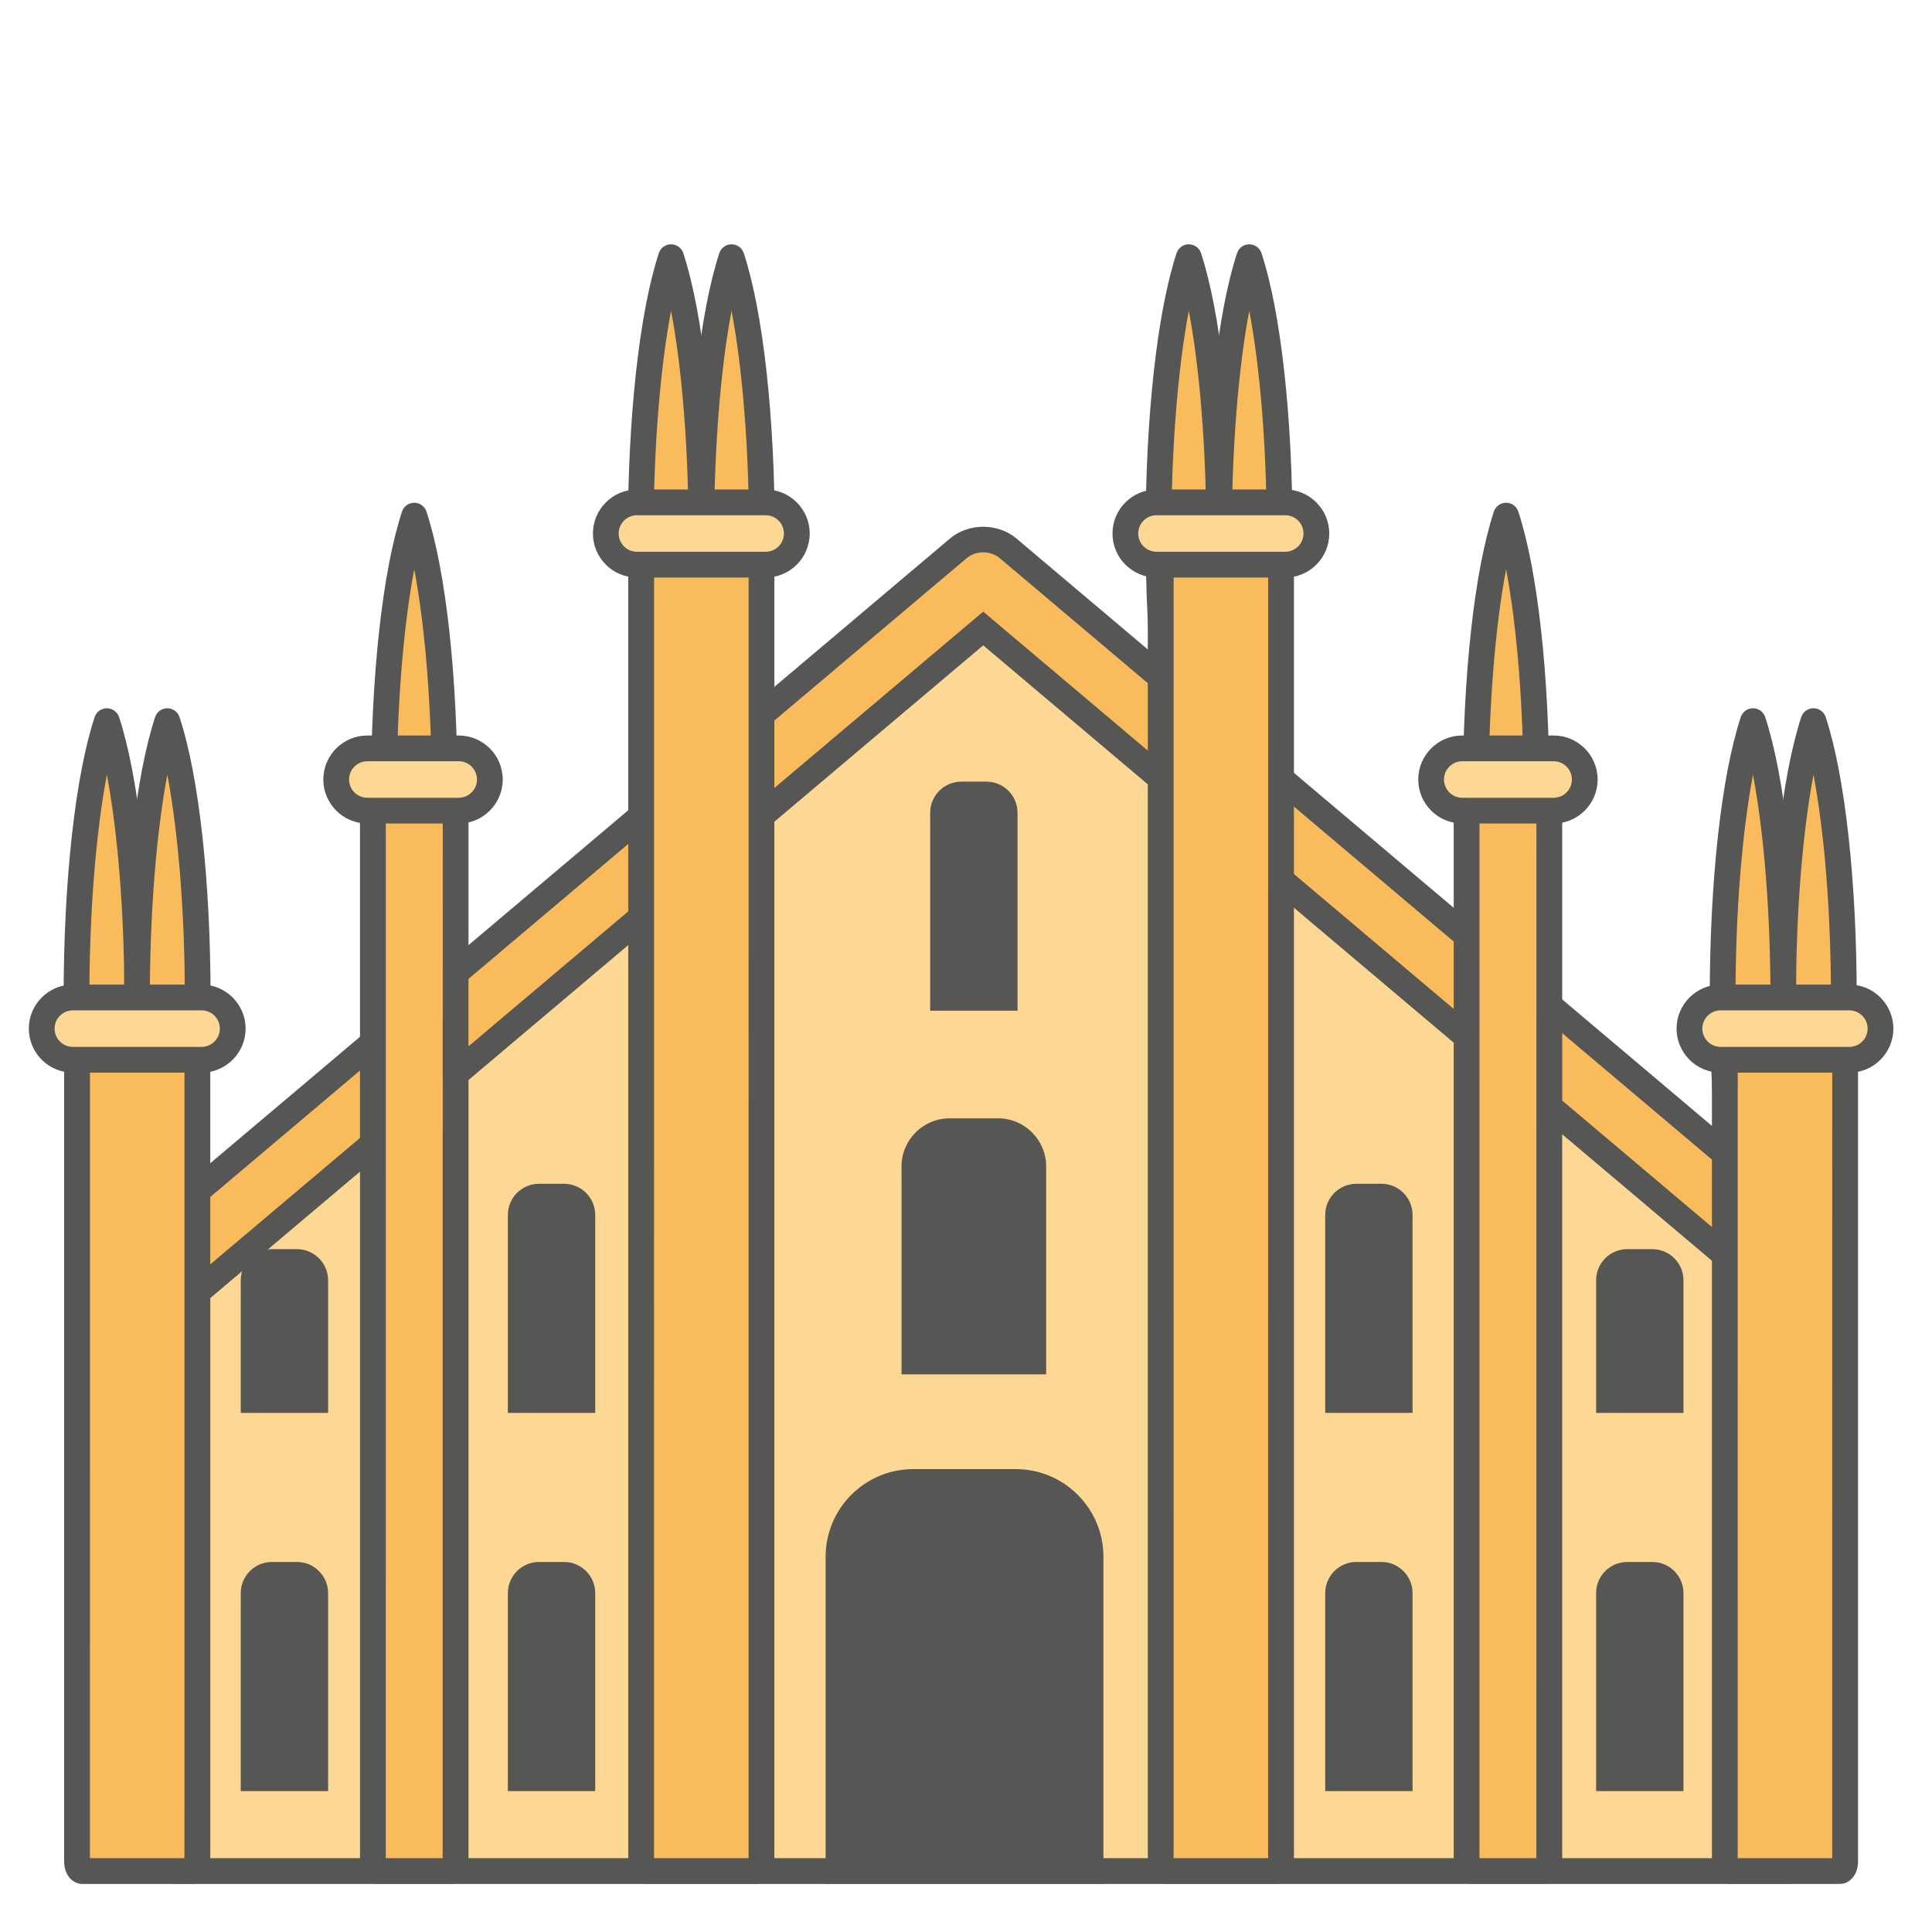 <?xml version="1.0" encoding="utf-8"?>
<!-- Generator: Adobe Illustrator 17.0.0, SVG Export Plug-In . SVG Version: 6.00 Build 0)  -->
<!DOCTYPE svg PUBLIC "-//W3C//DTD SVG 1.1//EN" "http://www.w3.org/Graphics/SVG/1.1/DTD/svg11.dtd">
<svg version="1.1" id="Layer_1" xmlns="http://www.w3.org/2000/svg" xmlns:xlink="http://www.w3.org/1999/xlink" x="0px" y="0px"
	 width="100px" height="100px" viewBox="0 0 100 100" enable-background="new 0 0 100 100" xml:space="preserve">
<g>
	<g>
		<g>
			<path fill="#F9BB5C" d="M5.531,37.326c-0.939,2.857-1.571,8.19-1.571,14.304s0.632,11.447,1.571,14.304
				c0.939-2.857,1.571-8.19,1.571-14.304S6.47,40.182,5.531,37.326z"/>
			<path fill="#565655" d="M5.531,66.6c-0.288,0-0.543-0.185-0.633-0.458c-1.005-3.057-1.605-8.482-1.605-14.512
				c0-6.03,0.6-11.455,1.605-14.512c0.09-0.273,0.345-0.458,0.633-0.458s0.543,0.185,0.633,0.458
				c1.005,3.057,1.605,8.482,1.605,14.512c0,6.03-0.6,11.455-1.605,14.512C6.074,66.415,5.819,66.6,5.531,66.6z M5.531,40.098
				C4.96,43.11,4.626,47.255,4.626,51.629c0,4.375,0.334,8.519,0.905,11.531c0.571-3.012,0.905-7.156,0.905-11.531
				C6.436,47.255,6.101,43.11,5.531,40.098z"/>
		</g>
	</g>
	<g>
		<g>
			<path fill="#F9BB5C" d="M8.661,37.326c-0.939,2.857-1.571,8.19-1.571,14.304s0.632,11.447,1.571,14.304
				c0.939-2.857,1.571-8.19,1.571-14.304S9.601,40.182,8.661,37.326z"/>
			<path fill="#565655" d="M8.661,66.6L8.661,66.6c-0.288,0-0.543-0.185-0.633-0.458c-1.004-3.056-1.604-8.481-1.604-14.512
				c0-6.031,0.6-11.456,1.604-14.512c0.09-0.273,0.345-0.458,0.633-0.458s0.543,0.185,0.633,0.458
				c1.005,3.056,1.605,8.481,1.605,14.512c0,6.031-0.6,11.457-1.605,14.512C9.205,66.415,8.949,66.6,8.661,66.6z M8.661,40.098
				c-0.57,3.012-0.905,7.156-0.905,11.531s0.334,8.52,0.905,11.531c0.571-3.012,0.905-7.156,0.905-11.531
				C9.566,47.254,9.232,43.11,8.661,40.098z"/>
		</g>
	</g>
	<g>
		<g>
			<path fill="#F9BB5C" d="M34.734,13.31c-0.939,2.857-1.571,8.19-1.571,14.304s0.632,11.447,1.571,14.304
				c0.939-2.857,1.571-8.19,1.571-14.304S35.673,16.167,34.734,13.31z"/>
			<path fill="#565655" d="M34.734,42.585L34.734,42.585c-0.288,0-0.543-0.185-0.633-0.458c-1.004-3.056-1.604-8.481-1.604-14.512
				c0-6.031,0.6-11.456,1.604-14.512c0.09-0.273,0.345-0.458,0.633-0.458c0.288,0,0.543,0.185,0.633,0.458
				c1.005,3.056,1.605,8.481,1.605,14.512c0,6.031-0.6,11.457-1.605,14.512C35.277,42.4,35.022,42.585,34.734,42.585z
				 M34.734,16.083c-0.57,3.012-0.905,7.156-0.905,11.531s0.334,8.52,0.905,11.531c0.571-3.012,0.905-7.156,0.905-11.531
				C35.639,23.239,35.305,19.095,34.734,16.083z"/>
		</g>
	</g>
	<g>
		<g>
			<path fill="#F9BB5C" d="M37.865,13.31c-0.939,2.857-1.571,8.19-1.571,14.304s0.632,11.447,1.571,14.304
				c0.939-2.857,1.571-8.19,1.571-14.304S38.804,16.167,37.865,13.31z"/>
			<path fill="#565655" d="M37.865,42.585c-0.288,0-0.543-0.185-0.633-0.458c-1.005-3.057-1.605-8.482-1.605-14.512
				c0-6.03,0.6-11.455,1.605-14.512c0.09-0.273,0.345-0.458,0.633-0.458c0.288,0,0.543,0.185,0.633,0.458
				c1.004,3.057,1.604,8.482,1.604,14.512c0,6.031-0.6,11.456-1.604,14.512C38.408,42.4,38.153,42.585,37.865,42.585z
				 M37.865,16.083c-0.571,3.012-0.905,7.156-0.905,11.531c0,4.375,0.334,8.519,0.905,11.531c0.57-3.012,0.905-7.156,0.905-11.531
				C38.769,23.239,38.435,19.095,37.865,16.083z"/>
		</g>
	</g>
	<g>
		<g>
			<path fill="#F9BB5C" d="M21.441,26.688c-0.939,2.857-1.571,8.19-1.571,14.304s0.632,11.447,1.571,14.304
				c0.939-2.857,1.571-8.19,1.571-14.304S22.38,29.544,21.441,26.688z"/>
			<path fill="#565655" d="M21.441,55.962c-0.288,0-0.543-0.185-0.633-0.458c-1.005-3.057-1.605-8.482-1.605-14.512
				c0-6.03,0.6-11.455,1.605-14.512c0.09-0.273,0.345-0.458,0.633-0.458s0.543,0.185,0.633,0.458
				c1.004,3.056,1.604,8.481,1.604,14.512c0,6.031-0.6,11.456-1.604,14.512C21.985,55.777,21.729,55.962,21.441,55.962z
				 M21.441,29.461c-0.571,3.012-0.905,7.156-0.905,11.531c0,4.375,0.334,8.519,0.905,11.531c0.57-3.012,0.905-7.156,0.905-11.531
				C22.346,36.617,22.012,32.472,21.441,29.461z"/>
		</g>
	</g>
	<g>
		<g>
			<path fill="#F9BB5C" d="M93.865,37.326c0.939,2.857,1.571,8.19,1.571,14.304s-0.632,11.447-1.571,14.304
				c-0.939-2.857-1.571-8.19-1.571-14.304S92.926,40.182,93.865,37.326z"/>
			<path fill="#565655" d="M93.865,66.6L93.865,66.6c-0.288,0-0.544-0.185-0.633-0.458c-1.004-3.057-1.604-8.482-1.604-14.512
				c0-6.03,0.6-11.455,1.604-14.512c0.09-0.274,0.346-0.459,0.633-0.459s0.544,0.185,0.633,0.458
				c1.004,3.056,1.605,8.481,1.605,14.512c0,6.031-0.6,11.457-1.605,14.512C94.409,66.415,94.153,66.6,93.865,66.6z M93.865,40.099
				c-0.57,3.012-0.904,7.156-0.904,11.531s0.334,8.519,0.904,11.531c0.57-3.012,0.905-7.156,0.905-11.531
				C94.77,47.254,94.435,43.11,93.865,40.099z"/>
		</g>
	</g>
	<g>
		<g>
			<path fill="#F9BB5C" d="M90.735,37.326c0.939,2.857,1.571,8.19,1.571,14.304s-0.632,11.447-1.571,14.304
				c-0.939-2.857-1.571-8.19-1.571-14.304S89.795,40.182,90.735,37.326z"/>
			<path fill="#565655" d="M90.734,66.6L90.734,66.6c-0.288,0-0.544-0.185-0.633-0.458c-1.004-3.058-1.605-8.483-1.605-14.512
				c0-6.029,0.6-11.454,1.605-14.512c0.09-0.274,0.346-0.459,0.633-0.459c0.288,0,0.544,0.185,0.633,0.458
				c1.004,3.056,1.605,8.481,1.605,14.512c0,6.031-0.6,11.457-1.605,14.512C91.278,66.415,91.022,66.6,90.734,66.6z M90.734,40.098
				c-0.57,3.013-0.905,7.157-0.905,11.531c0,4.375,0.335,8.519,0.905,11.531c0.57-3.012,0.905-7.156,0.905-11.531
				C91.639,47.254,91.305,43.11,90.734,40.098z"/>
		</g>
	</g>
	<g>
		<g>
			<path fill="#F9BB5C" d="M64.662,13.31c0.939,2.857,1.571,8.19,1.571,14.304s-0.632,11.447-1.571,14.304
				c-0.939-2.857-1.571-8.19-1.571-14.304S63.723,16.167,64.662,13.31z"/>
			<path fill="#565655" d="M64.662,42.585c-0.288,0-0.544-0.185-0.633-0.458c-1.004-3.056-1.605-8.481-1.605-14.512
				c0-6.031,0.6-11.456,1.605-14.512c0.09-0.273,0.346-0.458,0.633-0.458l0,0c0.288,0,0.544,0.185,0.633,0.459
				C66.3,16.16,66.9,21.585,66.9,27.614c0,6.029-0.6,11.454-1.605,14.512C65.206,42.4,64.95,42.585,64.662,42.585z M64.662,16.083
				c-0.57,3.012-0.905,7.156-0.905,11.531c0,4.376,0.335,8.52,0.905,11.531c0.57-3.013,0.905-7.157,0.905-11.531
				C65.567,23.24,65.232,19.096,64.662,16.083z"/>
		</g>
	</g>
	<g>
		<g>
			<path fill="#F9BB5C" d="M61.531,13.31c0.939,2.857,1.571,8.19,1.571,14.304s-0.632,11.447-1.571,14.304
				c-0.939-2.857-1.571-8.19-1.571-14.304S60.592,16.167,61.531,13.31z"/>
			<path fill="#565655" d="M61.532,42.585c-0.288,0-0.544-0.185-0.633-0.458c-1.004-3.056-1.605-8.481-1.605-14.512
				c0-6.031,0.6-11.456,1.605-14.512c0.09-0.273,0.346-0.458,0.633-0.458l0,0c0.288,0,0.544,0.185,0.633,0.459
				c1.004,3.057,1.604,8.482,1.604,14.512c0,6.03-0.6,11.456-1.604,14.512C62.075,42.4,61.819,42.585,61.532,42.585z M61.532,16.083
				c-0.57,3.012-0.905,7.156-0.905,11.531c0,4.376,0.335,8.519,0.905,11.531c0.57-3.012,0.904-7.156,0.904-11.531
				S62.102,19.095,61.532,16.083z"/>
		</g>
	</g>
	<g>
		<g>
			<path fill="#F9BB5C" d="M77.955,26.688c0.939,2.857,1.571,8.19,1.571,14.304s-0.632,11.447-1.571,14.304
				c-0.939-2.857-1.571-8.19-1.571-14.304S77.016,29.544,77.955,26.688z"/>
			<path fill="#565655" d="M77.955,55.962c-0.288,0-0.544-0.185-0.633-0.458c-1.004-3.056-1.605-8.481-1.605-14.512
				c0-6.031,0.6-11.457,1.605-14.512c0.09-0.273,0.346-0.458,0.633-0.458l0,0c0.288,0,0.544,0.185,0.633,0.459
				c1.004,3.056,1.604,8.482,1.604,14.512c0,6.03-0.6,11.455-1.604,14.512C78.499,55.777,78.243,55.962,77.955,55.962z
				 M77.955,29.461c-0.57,3.012-0.905,7.156-0.905,11.531c0,4.375,0.335,8.519,0.905,11.531c0.57-3.012,0.904-7.156,0.904-11.531
				S78.525,32.473,77.955,29.461z"/>
		</g>
	</g>
	<g>
		<polygon fill="#FDD894" points="50.891,29.913 9.145,65.167 9.145,96.845 50.891,96.845 92.637,96.845 92.637,65.167 		"/>
		<path fill="#565655" d="M92.637,97.512H9.145c-0.368,0-0.667-0.298-0.667-0.667V65.168c0-0.196,0.087-0.383,0.237-0.509
			l41.746-35.255c0.249-0.21,0.612-0.21,0.861,0l41.746,35.255c0.15,0.127,0.236,0.313,0.236,0.509v31.678
			C93.304,97.214,93.006,97.512,92.637,97.512z M9.812,96.179h82.159V65.477L50.891,30.785L9.812,65.477V96.179z"/>
	</g>
	<g>
		<g>
			<path fill="#F9BB5C" d="M9.146,67.167c-0.569,0-1.133-0.241-1.529-0.71c-0.712-0.844-0.606-2.106,0.238-2.818l41.746-35.255
				c0.745-0.629,1.836-0.629,2.58,0l41.746,35.255c0.844,0.712,0.95,1.974,0.238,2.818c-0.712,0.844-1.974,0.95-2.818,0.238
				L50.891,32.53L10.435,66.695C10.06,67.012,9.602,67.167,9.146,67.167z"/>
			<path fill="#565655" d="M92.637,67.834c-0.628,0-1.239-0.223-1.72-0.629L50.891,33.403L10.865,67.204
				c-0.48,0.406-1.091,0.629-1.719,0.629c-0.788,0-1.531-0.345-2.038-0.947c-0.459-0.544-0.68-1.234-0.62-1.944
				c0.06-0.71,0.393-1.354,0.937-1.813l41.746-35.255c0.96-0.811,2.48-0.812,3.441,0L94.358,63.13
				c0.544,0.459,0.877,1.103,0.937,1.813c0.06,0.71-0.161,1.4-0.62,1.944C94.167,67.489,93.424,67.834,92.637,67.834z
				 M50.891,31.657l40.886,34.529c0.542,0.458,1.423,0.383,1.878-0.158c0.23-0.273,0.34-0.618,0.311-0.973
				c-0.03-0.355-0.196-0.677-0.468-0.906L51.751,28.894c-0.48-0.406-1.24-0.406-1.721,0L8.285,64.149
				c-0.272,0.23-0.438,0.552-0.468,0.906c-0.03,0.355,0.08,0.7,0.31,0.972c0.455,0.54,1.337,0.615,1.878,0.159L50.891,31.657z"/>
		</g>
	</g>
	<g>
		<path fill="#F9BB5C" d="M10.216,96.362c0,0.267-0.127,0.483-0.283,0.483H4.271c-0.156,0-0.283-0.216-0.283-0.483V53.725
			c0-0.267,0.127-0.483,0.283-0.483h5.663c0.156,0,0.283,0.216,0.283,0.483V96.362z"/>
		<path fill="#565655" d="M9.933,97.512H4.271c-0.542,0-0.95-0.495-0.95-1.15V53.725c0-0.656,0.408-1.15,0.95-1.15h5.663
			c0.542,0,0.95,0.494,0.95,1.15v42.637C10.883,97.017,10.475,97.512,9.933,97.512z M4.654,96.179h4.893L9.55,53.908H4.657
			L4.654,96.179z"/>
	</g>
	<g>
		<path fill="#F9BB5C" d="M39.414,96.362c0,0.267-0.127,0.483-0.283,0.483h-5.663c-0.156,0-0.283-0.216-0.283-0.483V28.098
			c0-0.267,0.127-0.483,0.283-0.483h5.663c0.156,0,0.283,0.216,0.283,0.483V96.362z"/>
		<path fill="#565655" d="M39.131,97.512h-5.663c-0.542,0-0.95-0.495-0.95-1.15V28.098c0-0.656,0.408-1.15,0.95-1.15h5.663
			c0.542,0,0.95,0.494,0.95,1.15v68.264C40.08,97.017,39.672,97.512,39.131,97.512z M33.852,96.179h4.893l0.003-67.898h-4.893
			L33.852,96.179z"/>
	</g>
	<g>
		<path fill="#F9BB5C" d="M23.582,96.362c0,0.267-0.127,0.483-0.283,0.483h-3.716c-0.156,0-0.283-0.216-0.283-0.483V41.153
			c0-0.267,0.127-0.483,0.283-0.483h3.716c0.156,0,0.283,0.216,0.283,0.483V96.362z"/>
		<path fill="#565655" d="M23.299,97.512h-3.716c-0.542,0-0.95-0.495-0.95-1.15V41.153c0-0.656,0.408-1.15,0.95-1.15h3.716
			c0.542,0,0.95,0.494,0.95,1.15v55.209C24.249,97.017,23.841,97.512,23.299,97.512z M19.967,96.179h2.946l0.003-54.842H19.97
			L19.967,96.179z"/>
	</g>
	<g>
		<path fill="#F9BB5C" d="M89.275,96.362c0,0.267,0.127,0.483,0.283,0.483h5.663c0.156,0,0.283-0.216,0.283-0.483V53.725
			c0-0.267-0.127-0.483-0.283-0.483h-5.663c-0.156,0-0.283,0.216-0.283,0.483V96.362z"/>
		<path fill="#565655" d="M95.221,97.512h-5.662c-0.542,0-0.95-0.495-0.95-1.15V53.725c0-0.656,0.408-1.15,0.95-1.15h5.662
			c0.542,0,0.95,0.494,0.95,1.15v42.637C96.171,97.017,95.763,97.512,95.221,97.512z M89.942,96.179h4.893l0.003-42.271h-4.893
			L89.942,96.179z"/>
	</g>
	<g>
		<path fill="#F9BB5C" d="M60.078,96.362c0,0.267,0.127,0.483,0.283,0.483h5.663c0.156,0,0.283-0.216,0.283-0.483V28.098
			c0-0.267-0.127-0.483-0.283-0.483h-5.663c-0.156,0-0.283,0.216-0.283,0.483V96.362z"/>
		<path fill="#565655" d="M66.024,97.512h-5.663c-0.542,0-0.95-0.495-0.95-1.15V28.098c0-0.656,0.408-1.15,0.95-1.15h5.663
			c0.542,0,0.95,0.494,0.95,1.15v68.264C66.974,97.017,66.566,97.512,66.024,97.512z M60.744,96.179h4.893l0.003-67.898h-4.893
			L60.744,96.179z"/>
	</g>
	<g>
		<path fill="#F9BB5C" d="M75.91,96.362c0,0.267,0.127,0.483,0.283,0.483h3.716c0.156,0,0.283-0.216,0.283-0.483V41.153
			c0-0.267-0.127-0.483-0.283-0.483h-3.716c-0.156,0-0.283,0.216-0.283,0.483V96.362z"/>
		<path fill="#565655" d="M79.909,97.512h-3.716c-0.542,0-0.95-0.495-0.95-1.15V41.153c0-0.656,0.408-1.15,0.95-1.15h3.716
			c0.542,0,0.95,0.494,0.95,1.15v55.209C80.858,97.017,80.45,97.512,79.909,97.512z M76.576,96.179h2.946l0.003-54.842h-2.946
			L76.576,96.179z"/>
	</g>
	<g>
		<path fill="#FDD894" d="M12.046,53.241c0,0.89-0.722,1.612-1.612,1.612H3.77c-0.89,0-1.612-0.722-1.612-1.612l0,0
			c0-0.89,0.722-1.612,1.612-1.612h6.664C11.324,51.629,12.046,52.351,12.046,53.241L12.046,53.241z"/>
		<path fill="#565655" d="M10.434,55.519H3.77c-1.256,0-2.278-1.022-2.278-2.278c0-1.256,1.022-2.278,2.278-2.278h6.664
			c1.256,0,2.278,1.022,2.278,2.278C12.712,54.497,11.69,55.519,10.434,55.519z M3.77,52.296c-0.521,0-0.945,0.424-0.945,0.945
			c0,0.521,0.424,0.945,0.945,0.945h6.664c0.521,0,0.945-0.424,0.945-0.945c0-0.521-0.424-0.945-0.945-0.945H3.77z"/>
	</g>
	<g>
		<path fill="#FDD894" d="M25.355,40.347c0,0.89-0.722,1.612-1.612,1.612h-4.73c-0.89,0-1.612-0.722-1.612-1.612l0,0
			c0-0.89,0.722-1.612,1.612-1.612h4.73C24.633,38.735,25.355,39.457,25.355,40.347L25.355,40.347z"/>
		<path fill="#565655" d="M23.743,42.625h-4.73c-1.256,0-2.278-1.022-2.278-2.278c0-1.256,1.022-2.278,2.278-2.278h4.73
			c1.256,0,2.278,1.022,2.278,2.278C26.022,41.603,25,42.625,23.743,42.625z M19.013,39.402c-0.521,0-0.945,0.424-0.945,0.945
			c0,0.521,0.424,0.945,0.945,0.945h4.73c0.521,0,0.945-0.424,0.945-0.945c0-0.521-0.424-0.945-0.945-0.945H19.013z"/>
	</g>
	<g>
		<path fill="#FDD894" d="M82.027,40.347c0,0.89-0.722,1.612-1.612,1.612h-4.73c-0.89,0-1.612-0.722-1.612-1.612l0,0
			c0-0.89,0.722-1.612,1.612-1.612h4.73C81.306,38.735,82.027,39.457,82.027,40.347L82.027,40.347z"/>
		<path fill="#565655" d="M80.416,42.625h-4.73c-1.256,0-2.278-1.022-2.278-2.278c0-1.256,1.022-2.278,2.278-2.278h4.73
			c1.256,0,2.278,1.022,2.278,2.278C82.694,41.603,81.672,42.625,80.416,42.625z M75.686,39.402c-0.521,0-0.945,0.424-0.945,0.945
			c0,0.521,0.424,0.945,0.945,0.945h4.73c0.521,0,0.945-0.424,0.945-0.945c0-0.521-0.424-0.945-0.945-0.945H75.686z"/>
	</g>
	<g>
		<path fill="#FDD894" d="M97.334,53.241c0,0.89-0.722,1.612-1.612,1.612h-6.664c-0.89,0-1.612-0.722-1.612-1.612l0,0
			c0-0.89,0.722-1.612,1.612-1.612h6.664C96.612,51.629,97.334,52.351,97.334,53.241L97.334,53.241z"/>
		<path fill="#565655" d="M95.722,55.519h-6.665c-1.256,0-2.278-1.022-2.278-2.278c0-1.256,1.022-2.278,2.278-2.278h6.665
			c1.256,0,2.278,1.022,2.278,2.278C98,54.497,96.978,55.519,95.722,55.519z M89.058,52.296c-0.521,0-0.945,0.424-0.945,0.945
			c0,0.521,0.424,0.945,0.945,0.945h6.665c0.521,0,0.945-0.424,0.945-0.945c0-0.521-0.424-0.945-0.945-0.945H89.058z"/>
	</g>
	<g>
		<path fill="#FDD894" d="M41.243,27.614c0,0.89-0.722,1.612-1.612,1.612h-6.664c-0.89,0-1.612-0.722-1.612-1.612l0,0
			c0-0.89,0.722-1.612,1.612-1.612h6.664C40.522,26.003,41.243,26.724,41.243,27.614L41.243,27.614z"/>
		<path fill="#565655" d="M39.632,29.893h-6.664c-1.256,0-2.278-1.022-2.278-2.278c0-1.256,1.022-2.278,2.278-2.278h6.664
			c1.256,0,2.278,1.022,2.278,2.278C41.91,28.871,40.888,29.893,39.632,29.893z M32.967,26.669c-0.521,0-0.945,0.424-0.945,0.945
			s0.424,0.945,0.945,0.945h6.664c0.521,0,0.945-0.424,0.945-0.945s-0.424-0.945-0.945-0.945H32.967z"/>
	</g>
	<g>
		<path fill="#FDD894" d="M68.136,27.614c0,0.89-0.722,1.612-1.612,1.612H59.86c-0.89,0-1.612-0.722-1.612-1.612l0,0
			c0-0.89,0.722-1.612,1.612-1.612h6.664C67.415,26.003,68.136,26.724,68.136,27.614L68.136,27.614z"/>
		<path fill="#565655" d="M66.525,29.893H59.86c-1.256,0-2.278-1.022-2.278-2.278c0-1.256,1.022-2.278,2.278-2.278h6.664
			c1.256,0,2.278,1.022,2.278,2.278C68.803,28.871,67.781,29.893,66.525,29.893z M59.86,26.669c-0.521,0-0.945,0.424-0.945,0.945
			s0.424,0.945,0.945,0.945h6.664c0.521,0,0.945-0.424,0.945-0.945s-0.424-0.945-0.945-0.945H59.86z"/>
	</g>
	<g>
		<g>
			<path fill="#565655" d="M56.447,80.576c0-2.136-1.732-3.868-3.868-3.868h-5.31c-2.136,0-3.868,1.732-3.868,3.868v16.269h13.046
				V80.576z"/>
			<path fill="#565655" d="M57.113,97.512H42.734V80.576c0-2.5,2.034-4.535,4.535-4.535h5.309c2.5,0,4.535,2.034,4.535,4.535V97.512
				z M44.068,96.179H55.78V80.576c0-1.765-1.436-3.202-3.202-3.202h-5.309c-1.765,0-3.202,1.436-3.202,3.202V96.179z"/>
		</g>
	</g>
	<g>
		<g>
			<path fill="#565655" d="M53.485,60.376c0-1.008-0.817-1.825-1.825-1.825h-2.505c-1.008,0-1.825,0.817-1.825,1.825v10.093h6.155
				V60.376z"/>
			<path fill="#565655" d="M54.151,71.135h-7.488v-10.76c0-1.374,1.118-2.491,2.491-2.491h2.505c1.374,0,2.491,1.118,2.491,2.491
				V71.135z M47.997,69.802h4.821v-9.427c0-0.639-0.519-1.158-1.158-1.158h-2.505c-0.639,0-1.158,0.519-1.158,1.158V69.802z"/>
		</g>
	</g>
	<g>
		<g>
			<path fill="#565655" d="M52.002,42.069c0-0.522-0.423-0.945-0.945-0.945h-1.298c-0.522,0-0.945,0.423-0.945,0.945v9.581h3.189
				V42.069z"/>
			<path fill="#565655" d="M52.668,52.316h-4.522V42.069c0-0.889,0.723-1.612,1.612-1.612h1.298c0.889,0,1.612,0.723,1.612,1.612
				V52.316z M49.48,50.983h1.855v-8.914c0-0.154-0.125-0.279-0.279-0.279h-1.298c-0.154,0-0.279,0.125-0.279,0.279V50.983z"/>
		</g>
	</g>
	<g>
		<g>
			<path fill="#565655" d="M30.142,62.884c0-0.522-0.423-0.945-0.945-0.945h-1.298c-0.522,0-0.945,0.423-0.945,0.945v9.581h3.189
				V62.884z"/>
			<path fill="#565655" d="M30.809,73.131h-4.522V62.884c0-0.889,0.723-1.612,1.612-1.612h1.298c0.889,0,1.612,0.723,1.612,1.612
				V73.131z M27.62,71.797h1.855v-8.914c0-0.154-0.125-0.279-0.279-0.279h-1.298c-0.154,0-0.279,0.125-0.279,0.279V71.797z"/>
		</g>
	</g>
	<g>
		<g>
			<path fill="#565655" d="M30.142,82.459c0-0.522-0.423-0.945-0.945-0.945h-1.298c-0.522,0-0.945,0.423-0.945,0.945v9.581h3.189
				V82.459z"/>
			<path fill="#565655" d="M30.809,92.706h-4.522V82.459c0-0.889,0.723-1.612,1.612-1.612h1.298c0.889,0,1.612,0.723,1.612,1.612
				V92.706z M27.62,91.373h1.855v-8.914c0-0.154-0.125-0.279-0.279-0.279h-1.298c-0.154,0-0.279,0.125-0.279,0.279V91.373z"/>
		</g>
	</g>
	<g>
		<g>
			<path fill="#565655" d="M72.448,62.884c0-0.522-0.423-0.945-0.945-0.945h-1.298c-0.522,0-0.945,0.423-0.945,0.945v9.581h3.189
				V62.884z"/>
			<path fill="#565655" d="M73.115,73.131h-4.522V62.884c0-0.889,0.723-1.612,1.612-1.612h1.297c0.889,0,1.612,0.723,1.612,1.612
				V73.131z M69.926,71.797h1.856v-8.914c0-0.154-0.125-0.279-0.279-0.279h-1.297c-0.154,0-0.279,0.125-0.279,0.279V71.797z"/>
		</g>
	</g>
	<g>
		<g>
			<path fill="#565655" d="M72.448,82.459c0-0.522-0.423-0.945-0.945-0.945h-1.298c-0.522,0-0.945,0.423-0.945,0.945v9.581h3.189
				V82.459z"/>
			<path fill="#565655" d="M73.115,92.706h-4.522V82.459c0-0.889,0.723-1.612,1.612-1.612h1.297c0.889,0,1.612,0.723,1.612,1.612
				V92.706z M69.926,91.373h1.856v-8.914c0-0.154-0.125-0.279-0.279-0.279h-1.297c-0.154,0-0.279,0.125-0.279,0.279V91.373z"/>
		</g>
	</g>
	<g>
		<g>
			<path fill="#565655" d="M86.469,66.268c0-0.522-0.423-0.945-0.945-0.945h-1.298c-0.522,0-0.945,0.423-0.945,0.945v6.196h3.189
				V66.268z"/>
			<path fill="#565655" d="M87.136,73.131h-4.522v-6.863c0-0.889,0.723-1.612,1.612-1.612h1.298c0.889,0,1.612,0.723,1.612,1.612
				V73.131z M83.947,71.797h1.855v-5.529c0-0.154-0.125-0.279-0.279-0.279h-1.298c-0.154,0-0.279,0.125-0.279,0.279V71.797z"/>
		</g>
	</g>
	<g>
		<g>
			<path fill="#565655" d="M86.469,82.459c0-0.522-0.423-0.945-0.945-0.945h-1.298c-0.522,0-0.945,0.423-0.945,0.945v9.581h3.189
				V82.459z"/>
			<path fill="#565655" d="M87.136,92.706h-4.522V82.459c0-0.889,0.723-1.612,1.612-1.612h1.298c0.889,0,1.612,0.723,1.612,1.612
				V92.706z M83.947,91.373h1.855v-8.914c0-0.154-0.125-0.279-0.279-0.279h-1.298c-0.154,0-0.279,0.125-0.279,0.279V91.373z"/>
		</g>
	</g>
	<g>
		<g>
			<path fill="#565655" d="M16.317,66.268c0-0.522-0.423-0.945-0.945-0.945h-1.298c-0.522,0-0.945,0.423-0.945,0.945v6.196h3.189
				V66.268z"/>
			<path fill="#565655" d="M16.983,73.131h-4.522v-6.863c0-0.889,0.723-1.612,1.612-1.612h1.298c0.889,0,1.612,0.723,1.612,1.612
				V73.131z M13.795,71.797h1.856v-5.529c0-0.154-0.125-0.279-0.279-0.279h-1.298c-0.154,0-0.279,0.125-0.279,0.279V71.797z"/>
		</g>
	</g>
	<g>
		<g>
			<path fill="#565655" d="M16.317,82.459c0-0.522-0.423-0.945-0.945-0.945h-1.298c-0.522,0-0.945,0.423-0.945,0.945v9.581h3.189
				V82.459z"/>
			<path fill="#565655" d="M16.983,92.706h-4.522V82.459c0-0.889,0.723-1.612,1.612-1.612h1.298c0.889,0,1.612,0.723,1.612,1.612
				V92.706z M13.795,91.373h1.856v-8.914c0-0.154-0.125-0.279-0.279-0.279h-1.298c-0.154,0-0.279,0.125-0.279,0.279V91.373z"/>
		</g>
	</g>
</g>
</svg>

